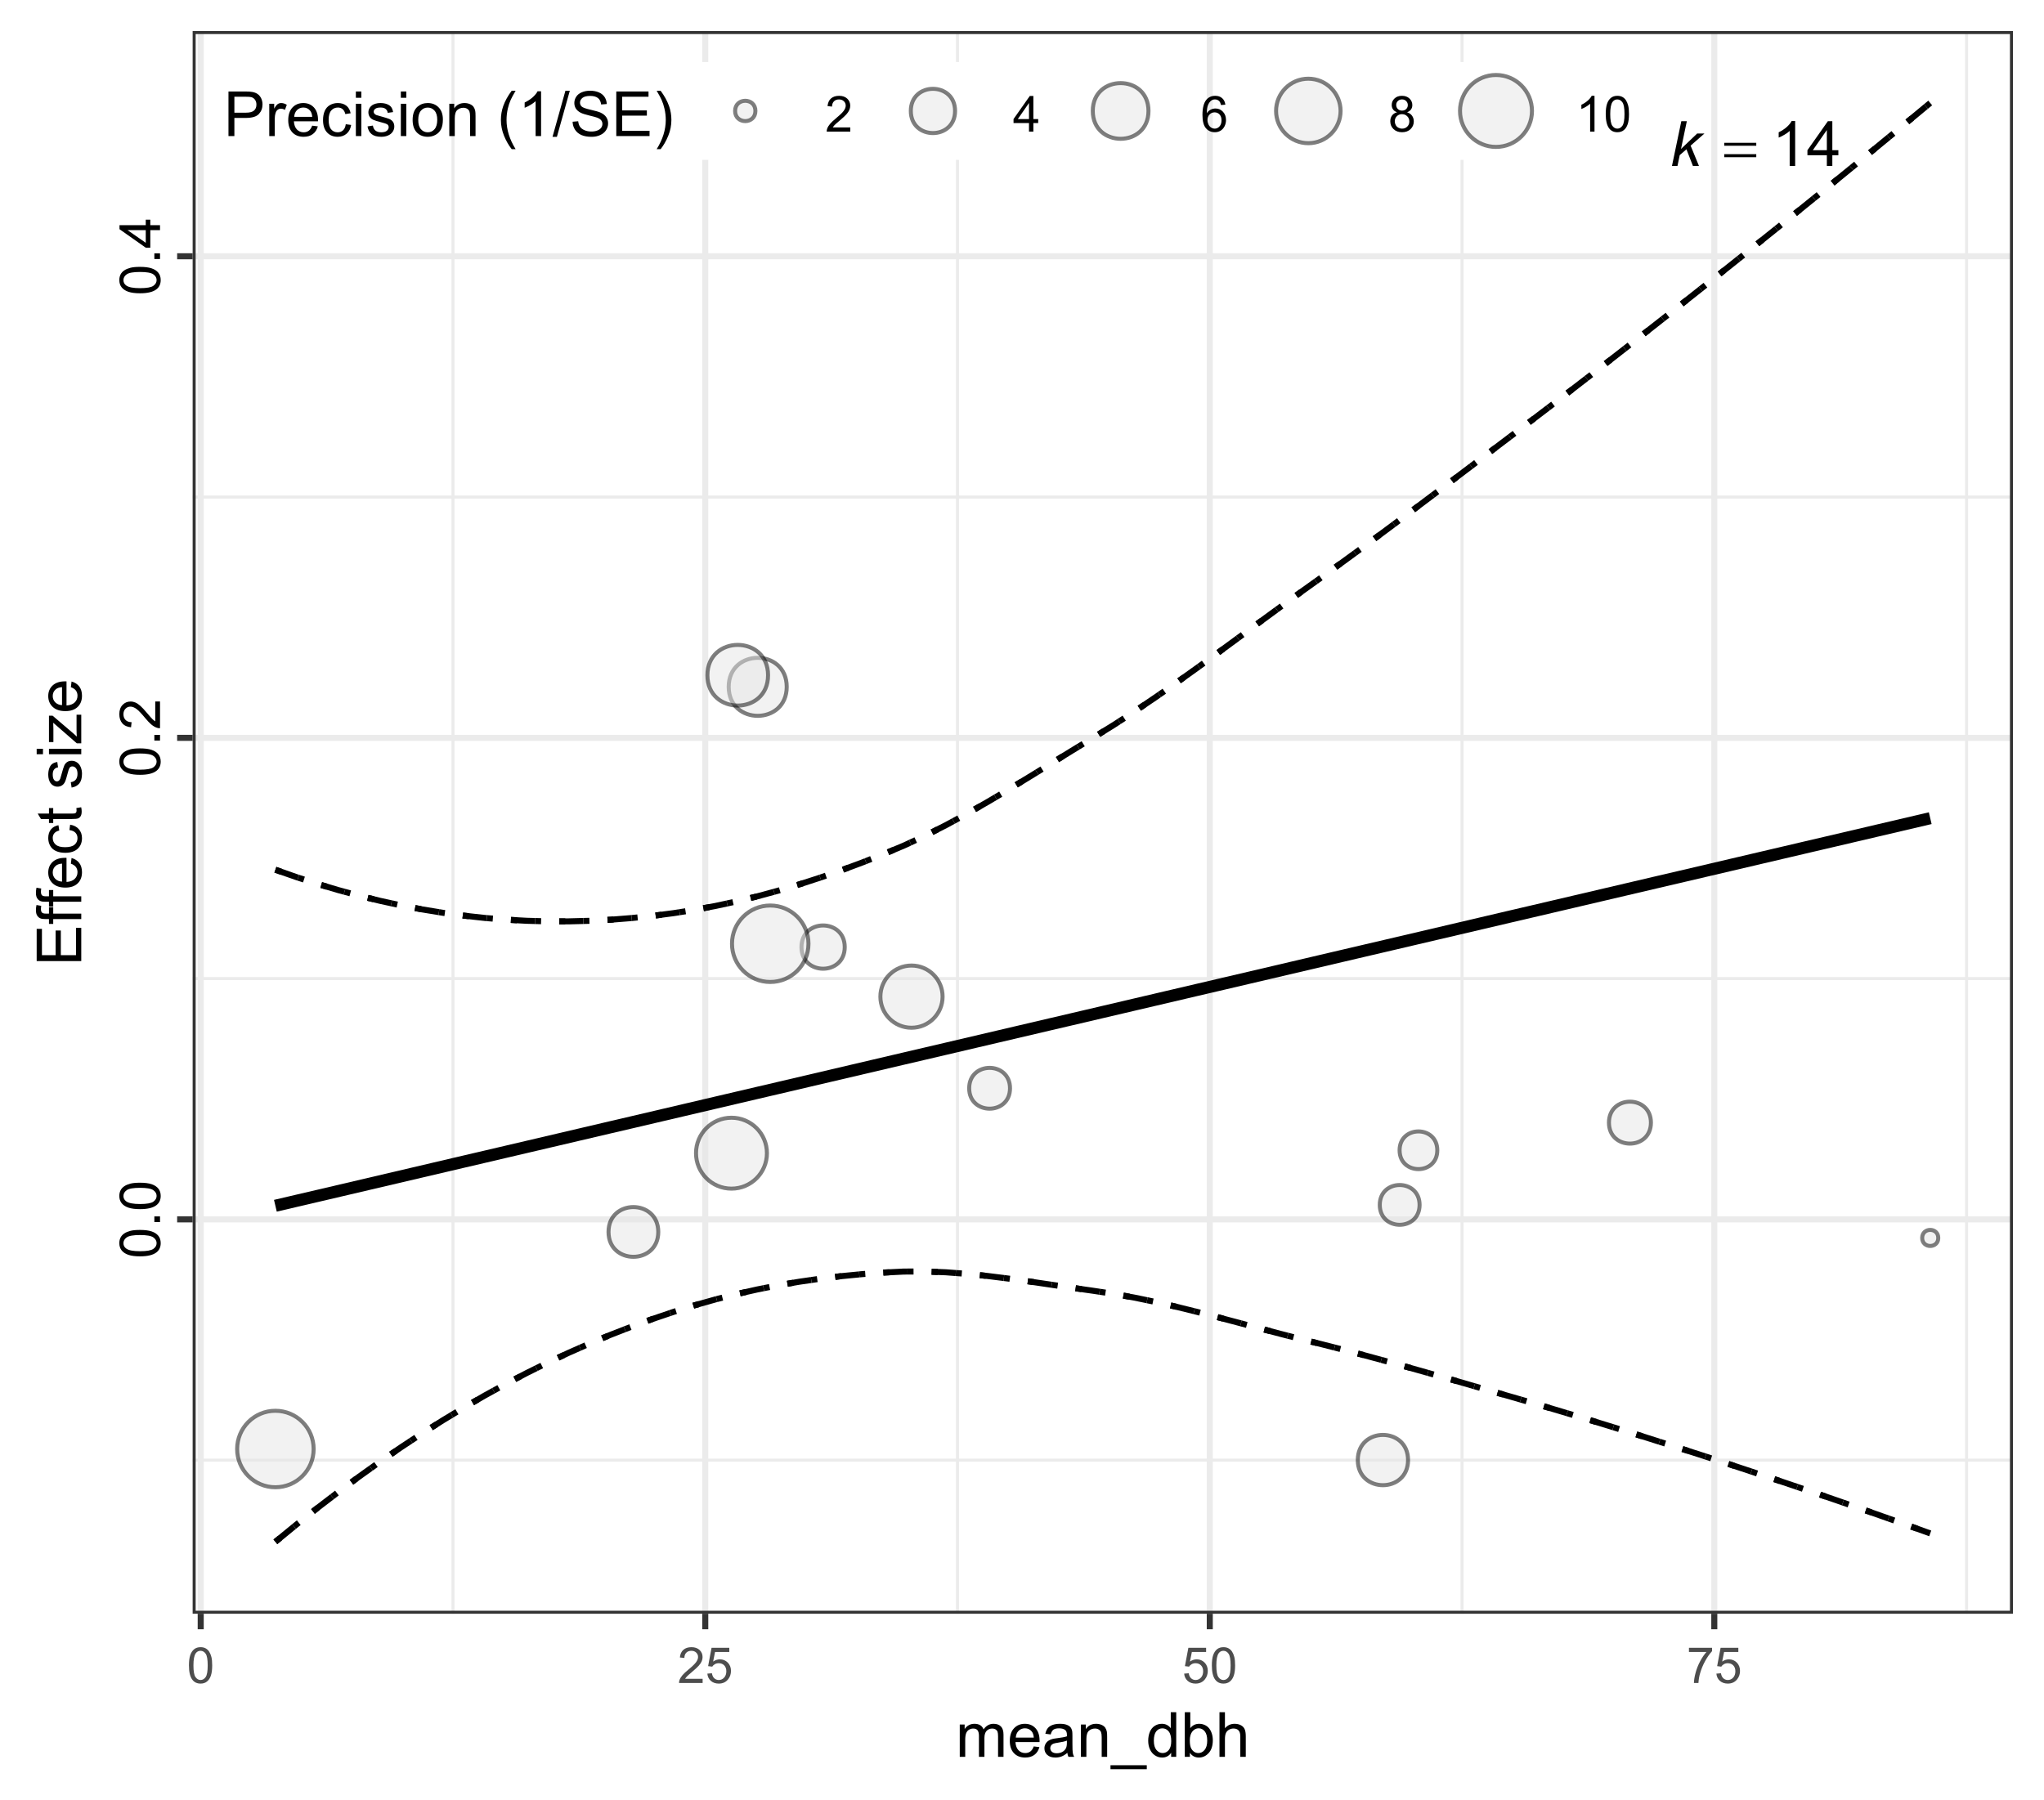 <?xml version="1.0" encoding="UTF-8"?>
<svg xmlns="http://www.w3.org/2000/svg" xmlns:xlink="http://www.w3.org/1999/xlink" width="361" height="318" viewBox="0 0 361 318">
<defs>
<g>
<g id="glyph-0-0">
<path d="M 0.379 0 L 2.031 -7.902 L 3.004 -7.902 L 1.977 -3.004 L 4.824 -5.727 L 6.113 -5.727 L 3.672 -3.59 L 5.148 0 L 4.082 0 L 2.938 -2.938 L 1.75 -1.914 L 1.352 0 Z M 0.379 0 "/>
</g>
<g id="glyph-1-0">
<path d="M 0.199 -4.09 L 5.859 -4.09 L 5.859 -3.57 L 0.199 -3.57 L 0.199 -4.09 M 0.199 -2.082 L 5.859 -2.082 L 5.859 -1.547 L 0.199 -1.547 Z M 0.199 -2.082 "/>
</g>
<g id="glyph-2-0">
<path d="M 4.113 0 L 3.145 0 L 3.145 -6.184 C 2.91 -5.961 2.602 -5.738 2.223 -5.516 C 1.844 -5.293 1.504 -5.125 1.203 -5.012 L 1.203 -5.949 C 1.746 -6.207 2.219 -6.516 2.625 -6.879 C 3.031 -7.242 3.32 -7.594 3.488 -7.934 L 4.113 -7.934 Z M 4.113 0 "/>
</g>
<g id="glyph-2-1">
<path d="M 3.57 0 L 3.57 -1.891 L 0.141 -1.891 L 0.141 -2.781 L 3.746 -7.902 L 4.539 -7.902 L 4.539 -2.781 L 5.605 -2.781 L 5.605 -1.891 L 4.539 -1.891 L 4.539 0 L 3.57 0 M 3.57 -2.781 L 3.57 -6.344 L 1.094 -2.781 Z M 3.57 -2.781 "/>
</g>
<g id="glyph-3-0">
<path d="M -3.531 -0.414 C -4.375 -0.414 -5.059 -0.504 -5.574 -0.676 C -6.09 -0.852 -6.488 -1.109 -6.766 -1.453 C -7.047 -1.797 -7.188 -2.227 -7.188 -2.75 C -7.188 -3.133 -7.109 -3.469 -6.957 -3.762 C -6.801 -4.051 -6.578 -4.289 -6.285 -4.477 C -5.996 -4.668 -5.641 -4.812 -5.223 -4.922 C -4.805 -5.031 -4.238 -5.082 -3.531 -5.082 C -2.691 -5.082 -2.012 -4.996 -1.496 -4.824 C -0.98 -4.652 -0.582 -4.395 -0.301 -4.051 C -0.02 -3.707 0.121 -3.273 0.121 -2.75 C 0.121 -2.059 -0.125 -1.516 -0.621 -1.125 C -1.215 -0.652 -2.188 -0.414 -3.531 -0.414 M -3.531 -1.32 C -2.355 -1.32 -1.574 -1.457 -1.184 -1.73 C -0.797 -2.008 -0.602 -2.344 -0.602 -2.75 C -0.602 -3.152 -0.797 -3.492 -1.188 -3.766 C -1.578 -4.043 -2.359 -4.18 -3.531 -4.18 C -4.707 -4.18 -5.492 -4.043 -5.879 -3.766 C -6.266 -3.492 -6.461 -3.148 -6.461 -2.738 C -6.461 -2.336 -6.289 -2.012 -5.945 -1.773 C -5.512 -1.469 -4.707 -1.32 -3.531 -1.32 Z M -3.531 -1.32 "/>
</g>
<g id="glyph-3-1">
<path d="M 0 -0.906 L -1 -0.91 L -1 -1.91 L 0 -1.91 Z M 0 -0.906 "/>
</g>
<g id="glyph-3-2">
<path d="M -0.844 -5.035 L 0 -5.035 L 0 -0.305 C -0.211 -0.297 -0.414 -0.332 -0.609 -0.406 C -0.934 -0.527 -1.25 -0.719 -1.562 -0.984 C -1.875 -1.25 -2.234 -1.633 -2.648 -2.133 C -3.285 -2.91 -3.789 -3.438 -4.164 -3.711 C -4.535 -3.984 -4.887 -4.121 -5.219 -4.121 C -5.566 -4.121 -5.863 -3.996 -6.102 -3.746 C -6.34 -3.5 -6.461 -3.176 -6.461 -2.773 C -6.461 -2.352 -6.332 -2.012 -6.078 -1.758 C -5.824 -1.504 -5.473 -1.375 -5.023 -1.371 L -5.117 -0.469 C -5.789 -0.531 -6.305 -0.762 -6.656 -1.168 C -7.012 -1.57 -7.188 -2.113 -7.188 -2.793 C -7.188 -3.48 -6.996 -4.023 -6.617 -4.422 C -6.234 -4.824 -5.762 -5.023 -5.199 -5.023 C -4.914 -5.023 -4.633 -4.965 -4.355 -4.848 C -4.078 -4.73 -3.789 -4.535 -3.48 -4.266 C -3.176 -3.992 -2.754 -3.543 -2.223 -2.91 C -1.777 -2.383 -1.48 -2.043 -1.32 -1.895 C -1.164 -1.746 -1.004 -1.621 -0.844 -1.523 Z M -0.844 -5.035 "/>
</g>
<g id="glyph-3-3">
<path d="M 0 -3.234 L -1.715 -3.234 L -1.715 -0.129 L -2.52 -0.129 L -7.156 -3.395 L -7.156 -4.109 L -2.52 -4.109 L -2.52 -5.078 L -1.715 -5.078 L -1.715 -4.109 L 0 -4.109 L 0 -3.234 M -2.52 -3.234 L -5.746 -3.234 L -2.52 -0.992 Z M -2.52 -3.234 "/>
</g>
<g id="glyph-4-0">
<path d="M 0.367 -3.105 C 0.367 -3.852 0.441 -4.449 0.594 -4.906 C 0.75 -5.359 0.977 -5.711 1.277 -5.957 C 1.582 -6.203 1.961 -6.324 2.418 -6.324 C 2.758 -6.324 3.055 -6.258 3.309 -6.121 C 3.562 -5.984 3.773 -5.789 3.941 -5.531 C 4.105 -5.277 4.238 -4.965 4.332 -4.594 C 4.426 -4.227 4.473 -3.73 4.473 -3.105 C 4.473 -2.367 4.398 -1.77 4.246 -1.316 C 4.094 -0.863 3.867 -0.512 3.562 -0.266 C 3.262 -0.016 2.879 0.109 2.418 0.109 C 1.812 0.109 1.336 -0.109 0.988 -0.547 C 0.574 -1.07 0.367 -1.922 0.367 -3.105 M 1.16 -3.105 C 1.16 -2.074 1.281 -1.383 1.523 -1.043 C 1.766 -0.699 2.062 -0.527 2.418 -0.527 C 2.773 -0.527 3.074 -0.699 3.316 -1.043 C 3.559 -1.387 3.68 -2.074 3.68 -3.105 C 3.68 -4.145 3.559 -4.832 3.316 -5.172 C 3.074 -5.516 2.773 -5.684 2.41 -5.684 C 2.055 -5.684 1.773 -5.535 1.559 -5.234 C 1.293 -4.852 1.16 -4.141 1.16 -3.105 Z M 1.16 -3.105 "/>
</g>
<g id="glyph-4-1">
<path d="M 4.43 -0.742 L 4.43 0 L 0.266 0 C 0.262 -0.188 0.289 -0.367 0.355 -0.539 C 0.461 -0.82 0.633 -1.102 0.867 -1.375 C 1.098 -1.648 1.438 -1.969 1.879 -2.328 C 2.562 -2.891 3.023 -3.336 3.266 -3.664 C 3.508 -3.992 3.625 -4.301 3.625 -4.594 C 3.625 -4.898 3.516 -5.16 3.297 -5.367 C 3.078 -5.578 2.793 -5.684 2.441 -5.684 C 2.066 -5.684 1.77 -5.574 1.547 -5.352 C 1.324 -5.125 1.211 -4.816 1.207 -4.422 L 0.414 -4.504 C 0.469 -5.098 0.672 -5.547 1.027 -5.859 C 1.383 -6.168 1.859 -6.324 2.457 -6.324 C 3.062 -6.324 3.539 -6.156 3.895 -5.824 C 4.246 -5.488 4.422 -5.07 4.422 -4.578 C 4.422 -4.324 4.371 -4.078 4.266 -3.832 C 4.164 -3.59 3.992 -3.332 3.754 -3.062 C 3.516 -2.793 3.117 -2.426 2.562 -1.957 C 2.098 -1.566 1.801 -1.301 1.668 -1.164 C 1.535 -1.023 1.426 -0.883 1.34 -0.742 Z M 4.43 -0.742 "/>
</g>
<g id="glyph-4-2">
<path d="M 0.367 -1.648 L 1.176 -1.719 C 1.238 -1.324 1.379 -1.027 1.598 -0.828 C 1.816 -0.629 2.078 -0.527 2.391 -0.527 C 2.762 -0.527 3.078 -0.668 3.336 -0.949 C 3.594 -1.23 3.723 -1.602 3.723 -2.066 C 3.723 -2.508 3.598 -2.855 3.348 -3.109 C 3.102 -3.367 2.777 -3.492 2.375 -3.492 C 2.125 -3.492 1.902 -3.438 1.703 -3.324 C 1.5 -3.211 1.344 -3.062 1.23 -2.883 L 0.504 -2.977 L 1.113 -6.215 L 4.246 -6.215 L 4.246 -5.473 L 1.73 -5.473 L 1.391 -3.781 C 1.77 -4.043 2.168 -4.176 2.582 -4.176 C 3.133 -4.176 3.598 -3.984 3.977 -3.605 C 4.352 -3.223 4.543 -2.734 4.543 -2.137 C 4.543 -1.566 4.375 -1.074 4.043 -0.656 C 3.641 -0.148 3.09 0.109 2.391 0.109 C 1.816 0.109 1.348 -0.055 0.984 -0.375 C 0.625 -0.695 0.418 -1.121 0.367 -1.648 Z M 0.367 -1.648 "/>
</g>
<g id="glyph-4-3">
<path d="M 0.418 -5.473 L 0.418 -6.219 L 4.496 -6.219 L 4.496 -5.617 C 4.094 -5.188 3.695 -4.621 3.301 -3.914 C 2.91 -3.207 2.605 -2.48 2.391 -1.73 C 2.234 -1.203 2.137 -0.629 2.094 0 L 1.297 0 C 1.305 -0.496 1.402 -1.094 1.59 -1.797 C 1.777 -2.496 2.043 -3.176 2.391 -3.828 C 2.738 -4.477 3.109 -5.027 3.504 -5.473 Z M 0.418 -5.473 "/>
</g>
<g id="glyph-4-4">
<path d="M 2.844 0 L 2.844 -1.508 L 0.113 -1.508 L 0.113 -2.219 L 2.988 -6.301 L 3.617 -6.301 L 3.617 -2.219 L 4.469 -2.219 L 4.469 -1.508 L 3.617 -1.508 L 3.617 0 L 2.844 0 M 2.844 -2.219 L 2.844 -5.059 L 0.871 -2.219 Z M 2.844 -2.219 "/>
</g>
<g id="glyph-4-5">
<path d="M 4.379 -4.758 L 3.609 -4.695 C 3.539 -5 3.441 -5.219 3.316 -5.359 C 3.109 -5.578 2.852 -5.688 2.543 -5.688 C 2.297 -5.688 2.082 -5.621 1.895 -5.484 C 1.652 -5.305 1.461 -5.047 1.32 -4.703 C 1.18 -4.363 1.105 -3.879 1.102 -3.25 C 1.285 -3.531 1.516 -3.742 1.785 -3.879 C 2.051 -4.016 2.336 -4.086 2.629 -4.086 C 3.145 -4.086 3.586 -3.898 3.945 -3.516 C 4.309 -3.137 4.492 -2.648 4.492 -2.047 C 4.492 -1.648 4.406 -1.281 4.234 -0.941 C 4.062 -0.605 3.828 -0.344 3.531 -0.164 C 3.234 0.016 2.895 0.109 2.52 0.109 C 1.875 0.109 1.348 -0.129 0.941 -0.605 C 0.535 -1.078 0.332 -1.859 0.332 -2.949 C 0.332 -4.164 0.555 -5.051 1.004 -5.602 C 1.398 -6.086 1.926 -6.324 2.59 -6.324 C 3.086 -6.324 3.492 -6.188 3.809 -5.91 C 4.125 -5.629 4.316 -5.246 4.379 -4.758 M 1.219 -2.039 C 1.219 -1.773 1.277 -1.52 1.391 -1.277 C 1.504 -1.031 1.66 -0.848 1.863 -0.719 C 2.066 -0.594 2.281 -0.527 2.504 -0.527 C 2.832 -0.527 3.113 -0.66 3.348 -0.926 C 3.582 -1.188 3.699 -1.547 3.699 -2 C 3.699 -2.434 3.582 -2.777 3.352 -3.027 C 3.121 -3.277 2.828 -3.402 2.477 -3.402 C 2.125 -3.402 1.828 -3.277 1.586 -3.027 C 1.344 -2.777 1.219 -2.449 1.219 -2.039 Z M 1.219 -2.039 "/>
</g>
<g id="glyph-4-6">
<path d="M 1.555 -3.418 C 1.234 -3.535 0.996 -3.699 0.844 -3.918 C 0.688 -4.137 0.609 -4.398 0.609 -4.699 C 0.609 -5.16 0.773 -5.543 1.105 -5.855 C 1.434 -6.168 1.871 -6.324 2.418 -6.324 C 2.969 -6.324 3.41 -6.164 3.746 -5.848 C 4.082 -5.527 4.25 -5.137 4.25 -4.68 C 4.25 -4.387 4.172 -4.133 4.02 -3.918 C 3.867 -3.699 3.633 -3.535 3.32 -3.418 C 3.707 -3.289 4.004 -3.086 4.203 -2.805 C 4.406 -2.523 4.508 -2.191 4.508 -1.801 C 4.508 -1.262 4.316 -0.809 3.938 -0.441 C 3.555 -0.074 3.055 0.109 2.434 0.109 C 1.809 0.109 1.309 -0.078 0.93 -0.445 C 0.547 -0.812 0.355 -1.273 0.355 -1.82 C 0.355 -2.23 0.461 -2.574 0.668 -2.852 C 0.875 -3.129 1.172 -3.316 1.555 -3.418 M 1.402 -4.727 C 1.402 -4.43 1.496 -4.184 1.688 -3.996 C 1.879 -3.809 2.129 -3.711 2.438 -3.711 C 2.734 -3.711 2.977 -3.805 3.168 -3.992 C 3.359 -4.18 3.453 -4.41 3.453 -4.684 C 3.453 -4.969 3.355 -5.207 3.16 -5.398 C 2.965 -5.594 2.719 -5.688 2.43 -5.688 C 2.133 -5.688 1.887 -5.594 1.691 -5.406 C 1.5 -5.215 1.402 -4.988 1.402 -4.727 M 1.152 -1.816 C 1.152 -1.598 1.203 -1.383 1.309 -1.176 C 1.414 -0.973 1.57 -0.812 1.773 -0.699 C 1.98 -0.586 2.203 -0.527 2.441 -0.527 C 2.809 -0.527 3.117 -0.648 3.355 -0.887 C 3.598 -1.121 3.719 -1.426 3.719 -1.793 C 3.719 -2.164 3.594 -2.473 3.344 -2.715 C 3.098 -2.961 2.789 -3.082 2.414 -3.082 C 2.051 -3.082 1.75 -2.961 1.512 -2.719 C 1.27 -2.48 1.152 -2.18 1.152 -1.816 Z M 1.152 -1.816 "/>
</g>
<g id="glyph-4-7">
<path d="M 3.277 0 L 2.504 0 L 2.504 -4.93 C 2.32 -4.75 2.074 -4.574 1.773 -4.395 C 1.469 -4.219 1.199 -4.086 0.957 -3.996 L 0.957 -4.742 C 1.391 -4.945 1.77 -5.195 2.094 -5.484 C 2.418 -5.773 2.645 -6.055 2.781 -6.324 L 3.277 -6.324 Z M 3.277 0 "/>
</g>
<g id="glyph-5-0">
<path d="M 0.727 0 L 0.727 -5.703 L 1.59 -5.703 L 1.59 -4.902 C 1.77 -5.184 2.008 -5.406 2.305 -5.578 C 2.602 -5.746 2.941 -5.832 3.32 -5.832 C 3.742 -5.832 4.09 -5.746 4.359 -5.57 C 4.629 -5.395 4.82 -5.148 4.93 -4.836 C 5.383 -5.5 5.969 -5.832 6.691 -5.832 C 7.258 -5.832 7.691 -5.676 7.996 -5.363 C 8.301 -5.051 8.453 -4.566 8.453 -3.914 L 8.453 0 L 7.492 0 L 7.492 -3.594 C 7.492 -3.98 7.461 -4.258 7.398 -4.43 C 7.336 -4.598 7.223 -4.734 7.059 -4.84 C 6.895 -4.941 6.699 -4.996 6.477 -4.996 C 6.078 -4.996 5.742 -4.863 5.477 -4.594 C 5.215 -4.328 5.082 -3.902 5.082 -3.312 L 5.082 0 L 4.113 0 L 4.113 -3.707 C 4.113 -4.137 4.035 -4.457 3.879 -4.672 C 3.719 -4.887 3.461 -4.996 3.105 -4.996 C 2.832 -4.996 2.582 -4.922 2.352 -4.781 C 2.117 -4.637 1.953 -4.426 1.848 -4.152 C 1.742 -3.875 1.691 -3.48 1.691 -2.961 L 1.691 0 Z M 0.727 0 "/>
</g>
<g id="glyph-5-1">
<path d="M 4.629 -1.836 L 5.629 -1.715 C 5.473 -1.129 5.18 -0.676 4.754 -0.355 C 4.328 -0.031 3.781 0.129 3.121 0.129 C 2.285 0.129 1.625 -0.129 1.137 -0.641 C 0.648 -1.156 0.402 -1.875 0.402 -2.805 C 0.402 -3.762 0.648 -4.508 1.145 -5.039 C 1.637 -5.566 2.277 -5.832 3.066 -5.832 C 3.828 -5.832 4.453 -5.574 4.938 -5.055 C 5.418 -4.535 5.66 -3.805 5.66 -2.863 C 5.66 -2.805 5.66 -2.719 5.656 -2.605 L 1.402 -2.605 C 1.438 -1.977 1.613 -1.5 1.934 -1.164 C 2.254 -0.832 2.648 -0.664 3.125 -0.664 C 3.48 -0.664 3.781 -0.758 4.035 -0.945 C 4.285 -1.133 4.484 -1.43 4.629 -1.836 M 1.457 -3.398 L 4.641 -3.398 C 4.598 -3.879 4.477 -4.238 4.273 -4.48 C 3.969 -4.852 3.566 -5.039 3.078 -5.039 C 2.633 -5.039 2.262 -4.891 1.957 -4.594 C 1.656 -4.297 1.488 -3.898 1.457 -3.398 Z M 1.457 -3.398 "/>
</g>
<g id="glyph-5-2">
<path d="M 4.445 -0.703 C 4.09 -0.398 3.746 -0.184 3.414 -0.059 C 3.082 0.066 2.727 0.129 2.348 0.129 C 1.719 0.129 1.238 -0.023 0.902 -0.332 C 0.566 -0.637 0.398 -1.027 0.398 -1.504 C 0.398 -1.781 0.461 -2.039 0.59 -2.27 C 0.715 -2.5 0.883 -2.688 1.086 -2.824 C 1.293 -2.965 1.523 -3.07 1.781 -3.141 C 1.973 -3.191 2.258 -3.242 2.641 -3.289 C 3.422 -3.379 3.996 -3.492 4.367 -3.621 C 4.371 -3.754 4.371 -3.836 4.371 -3.871 C 4.371 -4.266 4.281 -4.543 4.098 -4.703 C 3.852 -4.922 3.484 -5.031 2.996 -5.031 C 2.543 -5.031 2.207 -4.953 1.988 -4.793 C 1.773 -4.633 1.613 -4.352 1.508 -3.949 L 0.562 -4.078 C 0.648 -4.48 0.793 -4.809 0.988 -5.059 C 1.184 -5.305 1.469 -5.496 1.844 -5.633 C 2.215 -5.766 2.645 -5.832 3.137 -5.832 C 3.625 -5.832 4.02 -5.777 4.324 -5.66 C 4.629 -5.547 4.852 -5.402 4.996 -5.23 C 5.137 -5.055 5.238 -4.836 5.297 -4.57 C 5.328 -4.406 5.344 -4.109 5.344 -3.68 L 5.344 -2.391 C 5.344 -1.492 5.363 -0.922 5.406 -0.684 C 5.445 -0.445 5.527 -0.219 5.648 0 L 4.641 0 C 4.539 -0.199 4.477 -0.434 4.445 -0.703 M 4.367 -2.863 C 4.016 -2.719 3.488 -2.598 2.789 -2.496 C 2.391 -2.441 2.109 -2.375 1.945 -2.305 C 1.781 -2.234 1.652 -2.129 1.562 -1.988 C 1.473 -1.852 1.43 -1.699 1.43 -1.531 C 1.43 -1.273 1.527 -1.059 1.723 -0.887 C 1.918 -0.715 2.203 -0.629 2.578 -0.629 C 2.949 -0.629 3.281 -0.711 3.57 -0.871 C 3.863 -1.035 4.074 -1.258 4.211 -1.543 C 4.316 -1.762 4.367 -2.082 4.367 -2.508 Z M 4.367 -2.863 "/>
</g>
<g id="glyph-5-3">
<path d="M 0.727 0 L 0.727 -5.703 L 1.594 -5.703 L 1.594 -4.895 C 2.016 -5.52 2.621 -5.832 3.41 -5.832 C 3.754 -5.832 4.07 -5.77 4.359 -5.648 C 4.648 -5.523 4.863 -5.363 5.008 -5.16 C 5.148 -4.961 5.25 -4.723 5.305 -4.445 C 5.344 -4.27 5.359 -3.953 5.359 -3.508 L 5.359 0 L 4.395 0 L 4.395 -3.469 C 4.395 -3.863 4.355 -4.156 4.281 -4.352 C 4.207 -4.547 4.07 -4.703 3.879 -4.82 C 3.688 -4.938 3.465 -4.996 3.207 -4.996 C 2.793 -4.996 2.438 -4.863 2.141 -4.602 C 1.84 -4.34 1.691 -3.844 1.691 -3.117 L 1.691 0 Z M 0.727 0 "/>
</g>
<g id="glyph-5-4">
<path d="M -0.168 2.188 L -0.168 1.488 L 6.242 1.488 L 6.242 2.188 Z M -0.168 2.188 "/>
</g>
<g id="glyph-5-5">
<path d="M 4.426 0 L 4.426 -0.719 C 4.062 -0.152 3.531 0.129 2.832 0.129 C 2.375 0.129 1.957 0.004 1.578 -0.246 C 1.195 -0.496 0.898 -0.848 0.691 -1.297 C 0.48 -1.746 0.375 -2.262 0.375 -2.848 C 0.375 -3.414 0.473 -3.934 0.66 -4.395 C 0.852 -4.859 1.137 -5.215 1.516 -5.461 C 1.895 -5.711 2.32 -5.832 2.789 -5.832 C 3.133 -5.832 3.438 -5.762 3.707 -5.617 C 3.977 -5.469 4.191 -5.281 4.359 -5.047 L 4.359 -7.875 L 5.324 -7.875 L 5.324 0 L 4.426 0 M 1.371 -2.848 C 1.371 -2.117 1.523 -1.57 1.832 -1.207 C 2.141 -0.848 2.504 -0.664 2.922 -0.664 C 3.344 -0.664 3.703 -0.84 4 -1.184 C 4.293 -1.531 4.441 -2.059 4.441 -2.766 C 4.441 -3.547 4.293 -4.121 3.992 -4.484 C 3.691 -4.852 3.32 -5.031 2.879 -5.031 C 2.449 -5.031 2.09 -4.855 1.801 -4.508 C 1.516 -4.156 1.371 -3.602 1.371 -2.848 Z M 1.371 -2.848 "/>
</g>
<g id="glyph-5-6">
<path d="M 1.617 0 L 0.719 0 L 0.719 -7.875 L 1.688 -7.875 L 1.688 -5.066 C 2.094 -5.578 2.617 -5.832 3.25 -5.832 C 3.602 -5.832 3.934 -5.762 4.246 -5.621 C 4.559 -5.48 4.816 -5.281 5.02 -5.023 C 5.223 -4.77 5.379 -4.461 5.496 -4.098 C 5.609 -3.738 5.668 -3.352 5.668 -2.938 C 5.668 -1.961 5.426 -1.203 4.941 -0.672 C 4.457 -0.137 3.879 0.129 3.203 0.129 C 2.527 0.129 2 -0.152 1.617 -0.715 L 1.617 0 M 1.605 -2.895 C 1.605 -2.211 1.699 -1.719 1.887 -1.414 C 2.191 -0.914 2.602 -0.664 3.121 -0.664 C 3.543 -0.664 3.91 -0.848 4.215 -1.215 C 4.523 -1.582 4.68 -2.129 4.68 -2.859 C 4.68 -3.602 4.531 -4.152 4.234 -4.508 C 3.941 -4.859 3.582 -5.039 3.164 -5.039 C 2.742 -5.039 2.375 -4.855 2.066 -4.488 C 1.762 -4.121 1.605 -3.59 1.605 -2.895 Z M 1.605 -2.895 "/>
</g>
<g id="glyph-5-7">
<path d="M 0.727 0 L 0.727 -7.875 L 1.691 -7.875 L 1.691 -5.047 C 2.145 -5.57 2.711 -5.832 3.398 -5.832 C 3.824 -5.832 4.188 -5.75 4.5 -5.582 C 4.812 -5.418 5.035 -5.188 5.168 -4.895 C 5.305 -4.598 5.371 -4.172 5.371 -3.613 L 5.371 0 L 4.406 0 L 4.406 -3.613 C 4.406 -4.098 4.301 -4.449 4.09 -4.672 C 3.879 -4.891 3.586 -5 3.203 -5 C 2.914 -5 2.645 -4.926 2.395 -4.777 C 2.141 -4.629 1.961 -4.426 1.852 -4.172 C 1.746 -3.918 1.691 -3.566 1.691 -3.121 L 1.691 0 Z M 0.727 0 "/>
</g>
<g id="glyph-5-8">
<path d="M 0.848 0 L 0.848 -7.875 L 3.82 -7.875 C 4.34 -7.875 4.742 -7.848 5.016 -7.797 C 5.402 -7.734 5.727 -7.613 5.988 -7.43 C 6.25 -7.25 6.461 -6.996 6.621 -6.672 C 6.777 -6.344 6.859 -5.988 6.859 -5.598 C 6.859 -4.926 6.645 -4.359 6.219 -3.898 C 5.793 -3.434 5.023 -3.203 3.91 -3.203 L 1.891 -3.203 L 1.891 0 L 0.848 0 M 1.891 -4.129 L 3.926 -4.129 C 4.598 -4.129 5.078 -4.254 5.359 -4.508 C 5.645 -4.758 5.785 -5.109 5.785 -5.562 C 5.785 -5.895 5.703 -6.176 5.535 -6.41 C 5.367 -6.645 5.148 -6.801 4.875 -6.875 C 4.703 -6.922 4.379 -6.945 3.906 -6.945 L 1.891 -6.945 Z M 1.891 -4.129 "/>
</g>
<g id="glyph-5-9">
<path d="M 0.715 0 L 0.715 -5.703 L 1.586 -5.703 L 1.586 -4.84 C 1.805 -5.242 2.012 -5.512 2.199 -5.641 C 2.387 -5.77 2.594 -5.832 2.82 -5.832 C 3.145 -5.832 3.477 -5.73 3.812 -5.523 L 3.48 -4.625 C 3.242 -4.766 3.008 -4.832 2.773 -4.836 C 2.559 -4.832 2.371 -4.77 2.203 -4.645 C 2.035 -4.516 1.914 -4.34 1.844 -4.113 C 1.734 -3.77 1.68 -3.395 1.68 -2.984 L 1.68 0 Z M 0.715 0 "/>
</g>
<g id="glyph-5-10">
<path d="M 4.445 -2.09 L 5.398 -1.965 C 5.293 -1.312 5.027 -0.797 4.602 -0.426 C 4.172 -0.055 3.648 0.129 3.023 0.129 C 2.242 0.129 1.617 -0.125 1.141 -0.637 C 0.668 -1.148 0.43 -1.879 0.43 -2.832 C 0.43 -3.445 0.531 -3.984 0.734 -4.445 C 0.941 -4.91 1.25 -5.254 1.668 -5.488 C 2.086 -5.719 2.539 -5.832 3.031 -5.832 C 3.648 -5.832 4.156 -5.676 4.551 -5.363 C 4.941 -5.051 5.195 -4.605 5.305 -4.027 L 4.367 -3.883 C 4.277 -4.266 4.117 -4.555 3.891 -4.75 C 3.664 -4.941 3.391 -5.039 3.066 -5.039 C 2.578 -5.039 2.184 -4.863 1.879 -4.516 C 1.574 -4.164 1.422 -3.613 1.422 -2.859 C 1.422 -2.09 1.57 -1.535 1.863 -1.188 C 2.156 -0.84 2.539 -0.664 3.012 -0.664 C 3.395 -0.664 3.711 -0.781 3.965 -1.016 C 4.219 -1.246 4.379 -1.605 4.445 -2.09 Z M 4.445 -2.09 "/>
</g>
<g id="glyph-5-11">
<path d="M 0.73 -6.762 L 0.73 -7.875 L 1.695 -7.875 L 1.695 -6.762 L 0.73 -6.762 M 0.73 0 L 0.73 -5.703 L 1.695 -5.703 L 1.695 0 Z M 0.73 0 "/>
</g>
<g id="glyph-5-12">
<path d="M 0.34 -1.703 L 1.293 -1.852 C 1.348 -1.469 1.496 -1.176 1.742 -0.973 C 1.988 -0.77 2.332 -0.664 2.773 -0.664 C 3.215 -0.664 3.547 -0.758 3.758 -0.938 C 3.977 -1.117 4.082 -1.332 4.082 -1.574 C 4.082 -1.793 3.988 -1.965 3.797 -2.09 C 3.664 -2.176 3.336 -2.285 2.809 -2.418 C 2.102 -2.598 1.609 -2.75 1.336 -2.883 C 1.062 -3.012 0.852 -3.191 0.711 -3.426 C 0.57 -3.656 0.5 -3.91 0.5 -4.188 C 0.5 -4.445 0.559 -4.68 0.676 -4.895 C 0.789 -5.113 0.949 -5.293 1.148 -5.438 C 1.301 -5.547 1.504 -5.641 1.766 -5.719 C 2.023 -5.793 2.301 -5.832 2.602 -5.832 C 3.047 -5.832 3.441 -5.77 3.777 -5.641 C 4.117 -5.512 4.367 -5.336 4.527 -5.117 C 4.688 -4.895 4.801 -4.602 4.859 -4.234 L 3.914 -4.102 C 3.871 -4.398 3.75 -4.625 3.543 -4.789 C 3.336 -4.957 3.047 -5.039 2.668 -5.039 C 2.227 -5.039 1.91 -4.965 1.719 -4.816 C 1.527 -4.672 1.434 -4.5 1.434 -4.301 C 1.434 -4.176 1.473 -4.062 1.551 -3.965 C 1.633 -3.859 1.754 -3.773 1.922 -3.707 C 2.02 -3.672 2.305 -3.586 2.777 -3.461 C 3.461 -3.277 3.938 -3.125 4.207 -3.012 C 4.48 -2.895 4.691 -2.727 4.844 -2.504 C 5 -2.281 5.074 -2.004 5.074 -1.676 C 5.074 -1.352 4.98 -1.051 4.793 -0.766 C 4.605 -0.48 4.336 -0.262 3.98 -0.105 C 3.625 0.051 3.223 0.129 2.777 0.129 C 2.035 0.129 1.473 -0.023 1.082 -0.332 C 0.695 -0.641 0.445 -1.098 0.34 -1.703 Z M 0.34 -1.703 "/>
</g>
<g id="glyph-5-13">
<path d="M 0.367 -2.852 C 0.367 -3.91 0.66 -4.691 1.246 -5.199 C 1.738 -5.621 2.336 -5.832 3.039 -5.832 C 3.824 -5.832 4.465 -5.574 4.961 -5.062 C 5.461 -4.547 5.711 -3.84 5.711 -2.934 C 5.711 -2.199 5.598 -1.621 5.379 -1.199 C 5.16 -0.781 4.84 -0.453 4.418 -0.219 C 3.996 0.012 3.539 0.129 3.039 0.129 C 2.242 0.129 1.598 -0.129 1.105 -0.641 C 0.613 -1.152 0.367 -1.891 0.367 -2.852 M 1.359 -2.852 C 1.359 -2.121 1.52 -1.574 1.836 -1.211 C 2.156 -0.848 2.555 -0.664 3.039 -0.664 C 3.52 -0.664 3.918 -0.848 4.238 -1.215 C 4.555 -1.578 4.715 -2.137 4.715 -2.883 C 4.715 -3.59 4.555 -4.125 4.234 -4.488 C 3.914 -4.852 3.516 -5.031 3.039 -5.031 C 2.555 -5.031 2.156 -4.852 1.836 -4.492 C 1.52 -4.129 1.359 -3.582 1.359 -2.852 Z M 1.359 -2.852 "/>
</g>
<g id="glyph-5-14">
</g>
<g id="glyph-5-15">
<path d="M 2.574 2.316 C 2.039 1.641 1.59 0.855 1.219 -0.047 C 0.852 -0.949 0.664 -1.887 0.664 -2.852 C 0.664 -3.703 0.805 -4.52 1.078 -5.301 C 1.402 -6.207 1.898 -7.109 2.574 -8.008 L 3.266 -8.008 C 2.832 -7.262 2.547 -6.73 2.406 -6.414 C 2.188 -5.918 2.016 -5.402 1.891 -4.867 C 1.738 -4.195 1.66 -3.523 1.66 -2.848 C 1.66 -1.125 2.195 0.598 3.266 2.316 Z M 2.574 2.316 "/>
</g>
<g id="glyph-5-16">
<path d="M 4.098 0 L 3.133 0 L 3.133 -6.16 C 2.898 -5.938 2.594 -5.715 2.215 -5.496 C 1.836 -5.273 1.5 -5.105 1.199 -4.996 L 1.199 -5.93 C 1.738 -6.184 2.211 -6.492 2.617 -6.852 C 3.02 -7.215 3.309 -7.566 3.477 -7.906 L 4.098 -7.906 Z M 4.098 0 "/>
</g>
<g id="glyph-5-17">
<path d="M 0 0.133 L 2.281 -8.008 L 3.055 -8.008 L 0.777 0.133 Z M 0 0.133 "/>
</g>
<g id="glyph-5-18">
<path d="M 0.492 -2.531 L 1.477 -2.617 C 1.523 -2.223 1.633 -1.898 1.801 -1.645 C 1.973 -1.395 2.234 -1.191 2.594 -1.035 C 2.953 -0.879 3.355 -0.801 3.805 -0.801 C 4.199 -0.801 4.551 -0.859 4.855 -0.977 C 5.16 -1.094 5.387 -1.258 5.535 -1.465 C 5.684 -1.668 5.758 -1.895 5.758 -2.137 C 5.758 -2.383 5.688 -2.602 5.543 -2.785 C 5.398 -2.969 5.164 -3.125 4.836 -3.25 C 4.621 -3.332 4.156 -3.461 3.434 -3.633 C 2.707 -3.809 2.203 -3.973 1.914 -4.125 C 1.535 -4.32 1.258 -4.566 1.07 -4.859 C 0.887 -5.148 0.797 -5.477 0.797 -5.84 C 0.797 -6.234 0.906 -6.605 1.133 -6.953 C 1.359 -7.297 1.688 -7.562 2.121 -7.738 C 2.555 -7.918 3.035 -8.008 3.566 -8.008 C 4.148 -8.008 4.664 -7.914 5.109 -7.727 C 5.555 -7.539 5.898 -7.262 6.141 -6.898 C 6.379 -6.531 6.508 -6.117 6.527 -5.656 L 5.527 -5.582 C 5.473 -6.078 5.293 -6.453 4.98 -6.707 C 4.672 -6.961 4.215 -7.09 3.609 -7.09 C 2.98 -7.09 2.52 -6.973 2.23 -6.742 C 1.945 -6.512 1.801 -6.234 1.801 -5.906 C 1.801 -5.625 1.902 -5.391 2.105 -5.211 C 2.305 -5.027 2.828 -4.84 3.676 -4.648 C 4.523 -4.457 5.105 -4.289 5.418 -4.148 C 5.879 -3.934 6.215 -3.668 6.434 -3.344 C 6.652 -3.02 6.762 -2.645 6.762 -2.223 C 6.762 -1.805 6.641 -1.41 6.402 -1.039 C 6.164 -0.668 5.816 -0.379 5.367 -0.176 C 4.918 0.031 4.414 0.133 3.852 0.133 C 3.137 0.133 2.543 0.031 2.059 -0.176 C 1.578 -0.387 1.199 -0.699 0.926 -1.113 C 0.652 -1.531 0.508 -2.004 0.492 -2.531 Z M 0.492 -2.531 "/>
</g>
<g id="glyph-5-19">
<path d="M 0.871 0 L 0.871 -7.875 L 6.562 -7.875 L 6.562 -6.945 L 1.914 -6.945 L 1.914 -4.531 L 6.27 -4.531 L 6.27 -3.609 L 1.914 -3.609 L 1.914 -0.93 L 6.746 -0.93 L 6.746 0 Z M 0.871 0 "/>
</g>
<g id="glyph-5-20">
<path d="M 1.359 2.316 L 0.664 2.316 C 1.738 0.598 2.273 -1.125 2.273 -2.848 C 2.273 -3.52 2.195 -4.188 2.039 -4.852 C 1.918 -5.387 1.75 -5.902 1.531 -6.398 C 1.391 -6.719 1.102 -7.258 0.664 -8.008 L 1.359 -8.008 C 2.031 -7.109 2.531 -6.207 2.852 -5.301 C 3.129 -4.52 3.266 -3.703 3.266 -2.852 C 3.266 -1.887 3.082 -0.949 2.711 -0.047 C 2.34 0.855 1.891 1.641 1.359 2.316 Z M 1.359 2.316 "/>
</g>
<g id="glyph-6-0">
<path d="M 0 -0.871 L -7.875 -0.871 L -7.875 -6.562 L -6.945 -6.562 L -6.945 -1.914 L -4.531 -1.914 L -4.531 -6.27 L -3.609 -6.27 L -3.609 -1.914 L -0.93 -1.914 L -0.93 -6.746 L 0 -6.746 Z M 0 -0.871 "/>
</g>
<g id="glyph-6-1">
<path d="M 0 -0.957 L -4.953 -0.957 L -4.953 -0.102 L -5.703 -0.102 L -5.703 -0.957 L -6.312 -0.957 C -6.695 -0.957 -6.98 -0.988 -7.164 -1.059 C -7.414 -1.152 -7.617 -1.316 -7.773 -1.551 C -7.93 -1.785 -8.008 -2.113 -8.008 -2.535 C -8.008 -2.809 -7.977 -3.109 -7.91 -3.438 L -7.07 -3.293 C -7.105 -3.094 -7.121 -2.902 -7.121 -2.723 C -7.121 -2.43 -7.059 -2.223 -6.934 -2.102 C -6.809 -1.977 -6.574 -1.918 -6.23 -1.918 L -5.703 -1.918 L -5.703 -3.031 L -4.953 -3.031 L -4.953 -1.918 L 0 -1.918 Z M 0 -0.957 "/>
</g>
<g id="glyph-6-2">
<path d="M -1.836 -4.629 L -1.715 -5.629 C -1.129 -5.473 -0.676 -5.18 -0.355 -4.754 C -0.031 -4.328 0.129 -3.781 0.129 -3.121 C 0.129 -2.285 -0.129 -1.625 -0.641 -1.137 C -1.156 -0.648 -1.875 -0.402 -2.805 -0.402 C -3.762 -0.402 -4.508 -0.648 -5.039 -1.145 C -5.566 -1.637 -5.832 -2.277 -5.832 -3.066 C -5.832 -3.828 -5.574 -4.453 -5.055 -4.938 C -4.535 -5.418 -3.805 -5.66 -2.863 -5.66 C -2.805 -5.66 -2.719 -5.66 -2.605 -5.656 L -2.605 -1.402 C -1.977 -1.438 -1.5 -1.613 -1.164 -1.934 C -0.832 -2.254 -0.664 -2.648 -0.664 -3.125 C -0.664 -3.48 -0.758 -3.781 -0.945 -4.035 C -1.133 -4.285 -1.43 -4.484 -1.836 -4.629 M -3.398 -1.457 L -3.398 -4.641 C -3.879 -4.598 -4.238 -4.477 -4.48 -4.273 C -4.852 -3.969 -5.039 -3.566 -5.039 -3.078 C -5.039 -2.633 -4.891 -2.262 -4.594 -1.957 C -4.297 -1.656 -3.898 -1.488 -3.398 -1.457 Z M -3.398 -1.457 "/>
</g>
<g id="glyph-6-3">
<path d="M -2.09 -4.445 L -1.965 -5.398 C -1.309 -5.293 -0.797 -5.027 -0.426 -4.602 C -0.055 -4.172 0.129 -3.648 0.129 -3.023 C 0.129 -2.242 -0.125 -1.617 -0.637 -1.141 C -1.148 -0.668 -1.879 -0.43 -2.832 -0.43 C -3.445 -0.43 -3.984 -0.531 -4.445 -0.734 C -4.91 -0.941 -5.254 -1.25 -5.488 -1.668 C -5.719 -2.086 -5.832 -2.539 -5.832 -3.031 C -5.832 -3.648 -5.676 -4.156 -5.363 -4.551 C -5.051 -4.941 -4.605 -5.195 -4.027 -5.305 L -3.883 -4.367 C -4.266 -4.277 -4.555 -4.117 -4.75 -3.891 C -4.941 -3.664 -5.039 -3.391 -5.039 -3.066 C -5.039 -2.578 -4.863 -2.184 -4.516 -1.879 C -4.164 -1.574 -3.613 -1.422 -2.859 -1.422 C -2.09 -1.422 -1.535 -1.57 -1.188 -1.863 C -0.84 -2.156 -0.664 -2.539 -0.664 -3.012 C -0.664 -3.395 -0.781 -3.711 -1.016 -3.965 C -1.246 -4.219 -1.605 -4.379 -2.09 -4.445 Z M -2.09 -4.445 "/>
</g>
<g id="glyph-6-4">
<path d="M -0.863 -2.836 L -0.012 -2.977 C 0.047 -2.703 0.074 -2.461 0.074 -2.246 C 0.074 -1.895 0.02 -1.621 -0.09 -1.43 C -0.203 -1.234 -0.348 -1.098 -0.527 -1.02 C -0.711 -0.941 -1.09 -0.902 -1.672 -0.902 L -4.953 -0.902 L -4.953 -0.195 L -5.703 -0.195 L -5.703 -0.902 L -7.117 -0.902 L -7.695 -1.863 L -5.703 -1.863 L -5.703 -2.836 L -4.953 -2.836 L -4.953 -1.863 L -1.617 -1.863 C -1.34 -1.863 -1.164 -1.879 -1.086 -1.914 C -1.008 -1.949 -0.945 -2.004 -0.898 -2.082 C -0.852 -2.16 -0.828 -2.27 -0.828 -2.41 C -0.828 -2.52 -0.84 -2.66 -0.863 -2.836 Z M -0.863 -2.836 "/>
</g>
<g id="glyph-6-5">
</g>
<g id="glyph-6-6">
<path d="M -1.703 -0.34 L -1.852 -1.293 C -1.469 -1.348 -1.176 -1.496 -0.973 -1.742 C -0.77 -1.988 -0.664 -2.332 -0.664 -2.773 C -0.664 -3.215 -0.758 -3.547 -0.938 -3.758 C -1.117 -3.977 -1.332 -4.082 -1.574 -4.082 C -1.793 -4.082 -1.965 -3.988 -2.09 -3.797 C -2.176 -3.664 -2.285 -3.336 -2.418 -2.809 C -2.598 -2.102 -2.75 -1.609 -2.883 -1.336 C -3.012 -1.062 -3.191 -0.852 -3.426 -0.711 C -3.656 -0.57 -3.91 -0.5 -4.188 -0.5 C -4.445 -0.5 -4.68 -0.559 -4.895 -0.676 C -5.113 -0.789 -5.293 -0.949 -5.438 -1.148 C -5.547 -1.301 -5.641 -1.504 -5.719 -1.766 C -5.793 -2.023 -5.832 -2.301 -5.832 -2.602 C -5.832 -3.047 -5.77 -3.441 -5.641 -3.777 C -5.512 -4.117 -5.336 -4.367 -5.117 -4.527 C -4.895 -4.688 -4.602 -4.801 -4.234 -4.859 L -4.102 -3.914 C -4.398 -3.871 -4.625 -3.75 -4.789 -3.543 C -4.957 -3.336 -5.039 -3.047 -5.039 -2.668 C -5.039 -2.227 -4.965 -1.91 -4.816 -1.719 C -4.672 -1.527 -4.5 -1.434 -4.301 -1.434 C -4.176 -1.434 -4.062 -1.473 -3.965 -1.551 C -3.859 -1.633 -3.773 -1.754 -3.707 -1.922 C -3.672 -2.02 -3.586 -2.305 -3.461 -2.777 C -3.277 -3.461 -3.125 -3.938 -3.012 -4.207 C -2.895 -4.48 -2.727 -4.691 -2.504 -4.844 C -2.281 -5 -2.004 -5.074 -1.676 -5.074 C -1.352 -5.074 -1.051 -4.98 -0.766 -4.793 C -0.48 -4.605 -0.262 -4.336 -0.105 -3.98 C 0.051 -3.625 0.129 -3.223 0.129 -2.777 C 0.129 -2.035 -0.023 -1.473 -0.332 -1.082 C -0.641 -0.695 -1.098 -0.445 -1.703 -0.34 Z M -1.703 -0.34 "/>
</g>
<g id="glyph-6-7">
<path d="M -6.762 -0.73 L -7.875 -0.73 L -7.875 -1.699 L -6.762 -1.699 L -6.762 -0.73 M 0 -0.73 L -5.703 -0.73 L -5.703 -1.699 L 0 -1.695 Z M 0 -0.73 "/>
</g>
<g id="glyph-6-8">
<path d="M 0 -0.215 L -0.785 -0.215 L -4.953 -3.848 C -4.93 -3.434 -4.922 -3.07 -4.922 -2.754 L -4.922 -0.43 L -5.703 -0.43 L -5.703 -5.094 L -5.066 -5.094 L -1.445 -2.004 L -0.785 -1.406 C -0.816 -1.84 -0.832 -2.246 -0.832 -2.625 L -0.832 -5.266 L 0 -5.266 Z M 0 -0.215 "/>
</g>
</g>
<clipPath id="clip-0">
<path clip-rule="nonzero" d="M 34.023 5.48 L 355.52 5.48 L 355.52 285.066 L 34.023 285.066 Z M 34.023 5.48 "/>
</clipPath>
<clipPath id="clip-1">
<path clip-rule="nonzero" d="M 34.023 257 L 355.52 257 L 355.52 259 L 34.023 259 Z M 34.023 257 "/>
</clipPath>
<clipPath id="clip-2">
<path clip-rule="nonzero" d="M 34.023 172 L 355.52 172 L 355.52 174 L 34.023 174 Z M 34.023 172 "/>
</clipPath>
<clipPath id="clip-3">
<path clip-rule="nonzero" d="M 34.023 87 L 355.52 87 L 355.52 89 L 34.023 89 Z M 34.023 87 "/>
</clipPath>
<clipPath id="clip-4">
<path clip-rule="nonzero" d="M 79 5.48 L 81 5.48 L 81 285.066 L 79 285.066 Z M 79 5.48 "/>
</clipPath>
<clipPath id="clip-5">
<path clip-rule="nonzero" d="M 168 5.48 L 170 5.48 L 170 285.066 L 168 285.066 Z M 168 5.48 "/>
</clipPath>
<clipPath id="clip-6">
<path clip-rule="nonzero" d="M 257 5.48 L 259 5.48 L 259 285.066 L 257 285.066 Z M 257 5.48 "/>
</clipPath>
<clipPath id="clip-7">
<path clip-rule="nonzero" d="M 347 5.48 L 348 5.48 L 348 285.066 L 347 285.066 Z M 347 5.48 "/>
</clipPath>
<clipPath id="clip-8">
<path clip-rule="nonzero" d="M 34.023 214 L 355.52 214 L 355.52 216 L 34.023 216 Z M 34.023 214 "/>
</clipPath>
<clipPath id="clip-9">
<path clip-rule="nonzero" d="M 34.023 129 L 355.52 129 L 355.52 131 L 34.023 131 Z M 34.023 129 "/>
</clipPath>
<clipPath id="clip-10">
<path clip-rule="nonzero" d="M 34.023 44 L 355.52 44 L 355.52 46 L 34.023 46 Z M 34.023 44 "/>
</clipPath>
<clipPath id="clip-11">
<path clip-rule="nonzero" d="M 34.023 5.48 L 36 5.48 L 36 285.066 L 34.023 285.066 Z M 34.023 5.48 "/>
</clipPath>
<clipPath id="clip-12">
<path clip-rule="nonzero" d="M 124 5.48 L 126 5.48 L 126 285.066 L 124 285.066 Z M 124 5.48 "/>
</clipPath>
<clipPath id="clip-13">
<path clip-rule="nonzero" d="M 213 5.48 L 215 5.48 L 215 285.066 L 213 285.066 Z M 213 5.48 "/>
</clipPath>
<clipPath id="clip-14">
<path clip-rule="nonzero" d="M 302 5.48 L 304 5.48 L 304 285.066 L 302 285.066 Z M 302 5.48 "/>
</clipPath>
<clipPath id="clip-15">
<path clip-rule="nonzero" d="M 34.023 5.48 L 355.52 5.48 L 355.52 285.066 L 34.023 285.066 Z M 34.023 5.48 "/>
</clipPath>
</defs>
<rect x="-36.1" y="-31.8" width="433.2" height="381.6" fill="rgb(100%, 100%, 100%)" fill-opacity="1"/>
<rect x="-36.1" y="-31.8" width="433.2" height="381.6" fill="rgb(100%, 100%, 100%)" fill-opacity="1"/>
<path fill="none" stroke-width="1.067" stroke-linecap="round" stroke-linejoin="round" stroke="rgb(100%, 100%, 100%)" stroke-opacity="1" stroke-miterlimit="10" d="M 0 318 L 361 318 L 361 0 L 0 0 Z M 0 318 "/>
<g clip-path="url(#clip-0)">
<path fill-rule="nonzero" fill="rgb(100%, 100%, 100%)" fill-opacity="1" d="M 34.023 285.066 L 355.52 285.066 L 355.52 5.48 L 34.023 5.48 Z M 34.023 285.066 "/>
</g>
<g clip-path="url(#clip-1)">
<path fill="none" stroke-width="0.533" stroke-linecap="butt" stroke-linejoin="round" stroke="rgb(92.157%, 92.157%, 92.157%)" stroke-opacity="1" stroke-miterlimit="10" d="M 34.023 257.93 L 355.52 257.93 "/>
</g>
<g clip-path="url(#clip-2)">
<path fill="none" stroke-width="0.533" stroke-linecap="butt" stroke-linejoin="round" stroke="rgb(92.157%, 92.157%, 92.157%)" stroke-opacity="1" stroke-miterlimit="10" d="M 34.023 172.867 L 355.52 172.867 "/>
</g>
<g clip-path="url(#clip-3)">
<path fill="none" stroke-width="0.533" stroke-linecap="butt" stroke-linejoin="round" stroke="rgb(92.157%, 92.157%, 92.157%)" stroke-opacity="1" stroke-miterlimit="10" d="M 34.023 87.805 L 355.52 87.805 "/>
</g>
<g clip-path="url(#clip-4)">
<path fill="none" stroke-width="0.533" stroke-linecap="butt" stroke-linejoin="round" stroke="rgb(92.157%, 92.157%, 92.157%)" stroke-opacity="1" stroke-miterlimit="10" d="M 80.004 285.066 L 80.004 5.48 "/>
</g>
<g clip-path="url(#clip-5)">
<path fill="none" stroke-width="0.533" stroke-linecap="butt" stroke-linejoin="round" stroke="rgb(92.157%, 92.157%, 92.157%)" stroke-opacity="1" stroke-miterlimit="10" d="M 169.109 285.066 L 169.109 5.48 "/>
</g>
<g clip-path="url(#clip-6)">
<path fill="none" stroke-width="0.533" stroke-linecap="butt" stroke-linejoin="round" stroke="rgb(92.157%, 92.157%, 92.157%)" stroke-opacity="1" stroke-miterlimit="10" d="M 258.215 285.066 L 258.215 5.48 "/>
</g>
<g clip-path="url(#clip-7)">
<path fill="none" stroke-width="0.533" stroke-linecap="butt" stroke-linejoin="round" stroke="rgb(92.157%, 92.157%, 92.157%)" stroke-opacity="1" stroke-miterlimit="10" d="M 347.324 285.066 L 347.324 5.48 "/>
</g>
<g clip-path="url(#clip-8)">
<path fill="none" stroke-width="1.067" stroke-linecap="butt" stroke-linejoin="round" stroke="rgb(92.157%, 92.157%, 92.157%)" stroke-opacity="1" stroke-miterlimit="10" d="M 34.023 215.398 L 355.52 215.398 "/>
</g>
<g clip-path="url(#clip-9)">
<path fill="none" stroke-width="1.067" stroke-linecap="butt" stroke-linejoin="round" stroke="rgb(92.157%, 92.157%, 92.157%)" stroke-opacity="1" stroke-miterlimit="10" d="M 34.023 130.336 L 355.52 130.336 "/>
</g>
<g clip-path="url(#clip-10)">
<path fill="none" stroke-width="1.067" stroke-linecap="butt" stroke-linejoin="round" stroke="rgb(92.157%, 92.157%, 92.157%)" stroke-opacity="1" stroke-miterlimit="10" d="M 34.023 45.273 L 355.52 45.273 "/>
</g>
<g clip-path="url(#clip-11)">
<path fill="none" stroke-width="1.067" stroke-linecap="butt" stroke-linejoin="round" stroke="rgb(92.157%, 92.157%, 92.157%)" stroke-opacity="1" stroke-miterlimit="10" d="M 35.449 285.066 L 35.449 5.48 "/>
</g>
<g clip-path="url(#clip-12)">
<path fill="none" stroke-width="1.067" stroke-linecap="butt" stroke-linejoin="round" stroke="rgb(92.157%, 92.157%, 92.157%)" stroke-opacity="1" stroke-miterlimit="10" d="M 124.559 285.066 L 124.559 5.48 "/>
</g>
<g clip-path="url(#clip-13)">
<path fill="none" stroke-width="1.067" stroke-linecap="butt" stroke-linejoin="round" stroke="rgb(92.157%, 92.157%, 92.157%)" stroke-opacity="1" stroke-miterlimit="10" d="M 213.664 285.066 L 213.664 5.48 "/>
</g>
<g clip-path="url(#clip-14)">
<path fill="none" stroke-width="1.067" stroke-linecap="butt" stroke-linejoin="round" stroke="rgb(92.157%, 92.157%, 92.157%)" stroke-opacity="1" stroke-miterlimit="10" d="M 302.77 285.066 L 302.77 5.48 "/>
</g>
<path fill-rule="nonzero" fill="rgb(89.804%, 89.804%, 89.804%)" fill-opacity="0.502" stroke-width="0.709" stroke-linecap="round" stroke-linejoin="round" stroke="rgb(0%, 0%, 0%)" stroke-opacity="0.502" stroke-miterlimit="10" d="M 342.328 218.68 C 342.328 220.574 339.484 220.574 339.484 218.68 C 339.484 216.785 342.328 216.785 342.328 218.68 "/>
<path fill-rule="nonzero" fill="rgb(89.804%, 89.804%, 89.804%)" fill-opacity="0.502" stroke-width="0.709" stroke-linecap="round" stroke-linejoin="round" stroke="rgb(0%, 0%, 0%)" stroke-opacity="0.502" stroke-miterlimit="10" d="M 138.949 121.328 C 138.949 128.16 128.699 128.16 128.699 121.328 C 128.699 114.496 138.949 114.496 138.949 121.328 "/>
<path fill-rule="nonzero" fill="rgb(89.804%, 89.804%, 89.804%)" fill-opacity="0.502" stroke-width="0.709" stroke-linecap="round" stroke-linejoin="round" stroke="rgb(0%, 0%, 0%)" stroke-opacity="0.502" stroke-miterlimit="10" d="M 149.195 167.301 C 149.195 172.398 141.551 172.398 141.551 167.301 C 141.551 162.207 149.195 162.207 149.195 167.301 "/>
<path fill-rule="nonzero" fill="rgb(89.804%, 89.804%, 89.804%)" fill-opacity="0.502" stroke-width="0.709" stroke-linecap="round" stroke-linejoin="round" stroke="rgb(0%, 0%, 0%)" stroke-opacity="0.502" stroke-miterlimit="10" d="M 291.578 198.312 C 291.578 203.254 284.164 203.254 284.164 198.312 C 284.164 193.371 291.578 193.371 291.578 198.312 "/>
<path fill-rule="nonzero" fill="rgb(89.804%, 89.804%, 89.804%)" fill-opacity="0.502" stroke-width="0.709" stroke-linecap="round" stroke-linejoin="round" stroke="rgb(0%, 0%, 0%)" stroke-opacity="0.502" stroke-miterlimit="10" d="M 142.789 166.711 C 142.789 170.441 139.762 173.465 136.035 173.465 C 132.305 173.465 129.281 170.441 129.281 166.711 C 129.281 162.98 132.305 159.957 136.035 159.957 C 139.762 159.957 142.789 162.98 142.789 166.711 "/>
<path fill-rule="nonzero" fill="rgb(89.804%, 89.804%, 89.804%)" fill-opacity="0.502" stroke-width="0.709" stroke-linecap="round" stroke-linejoin="round" stroke="rgb(0%, 0%, 0%)" stroke-opacity="0.502" stroke-miterlimit="10" d="M 135.652 119.281 C 135.652 126.426 124.938 126.426 124.938 119.281 C 124.938 112.133 135.652 112.133 135.652 119.281 "/>
<path fill-rule="nonzero" fill="rgb(89.804%, 89.804%, 89.804%)" fill-opacity="0.502" stroke-width="0.709" stroke-linecap="round" stroke-linejoin="round" stroke="rgb(0%, 0%, 0%)" stroke-opacity="0.502" stroke-miterlimit="10" d="M 248.684 257.918 C 248.684 263.84 239.805 263.84 239.805 257.918 C 239.805 251.996 248.684 251.996 248.684 257.918 "/>
<path fill-rule="nonzero" fill="rgb(89.804%, 89.804%, 89.804%)" fill-opacity="0.502" stroke-width="0.709" stroke-linecap="round" stroke-linejoin="round" stroke="rgb(0%, 0%, 0%)" stroke-opacity="0.502" stroke-miterlimit="10" d="M 253.848 203.195 C 253.848 207.633 247.188 207.633 247.188 203.195 C 247.188 198.754 253.848 198.754 253.848 203.195 "/>
<path fill-rule="nonzero" fill="rgb(89.804%, 89.804%, 89.804%)" fill-opacity="0.502" stroke-width="0.709" stroke-linecap="round" stroke-linejoin="round" stroke="rgb(0%, 0%, 0%)" stroke-opacity="0.502" stroke-miterlimit="10" d="M 178.383 192.242 C 178.383 197.051 171.172 197.051 171.172 192.242 C 171.172 187.434 178.383 187.434 178.383 192.242 "/>
<path fill-rule="nonzero" fill="rgb(89.804%, 89.804%, 89.804%)" fill-opacity="0.502" stroke-width="0.709" stroke-linecap="round" stroke-linejoin="round" stroke="rgb(0%, 0%, 0%)" stroke-opacity="0.502" stroke-miterlimit="10" d="M 116.262 217.621 C 116.262 223.48 107.473 223.48 107.473 217.621 C 107.473 211.762 116.262 211.762 116.262 217.621 "/>
<path fill-rule="nonzero" fill="rgb(89.804%, 89.804%, 89.804%)" fill-opacity="0.502" stroke-width="0.709" stroke-linecap="round" stroke-linejoin="round" stroke="rgb(0%, 0%, 0%)" stroke-opacity="0.502" stroke-miterlimit="10" d="M 166.477 176.055 C 166.477 179.09 164.02 181.551 160.984 181.551 C 157.949 181.551 155.488 179.09 155.488 176.055 C 155.488 173.023 157.949 170.562 160.984 170.562 C 164.02 170.562 166.477 173.023 166.477 176.055 "/>
<path fill-rule="nonzero" fill="rgb(89.804%, 89.804%, 89.804%)" fill-opacity="0.502" stroke-width="0.709" stroke-linecap="round" stroke-linejoin="round" stroke="rgb(0%, 0%, 0%)" stroke-opacity="0.502" stroke-miterlimit="10" d="M 250.719 212.844 C 250.719 217.531 243.688 217.531 243.688 212.844 C 243.688 208.16 250.719 208.16 250.719 212.844 "/>
<path fill-rule="nonzero" fill="rgb(89.804%, 89.804%, 89.804%)" fill-opacity="0.502" stroke-width="0.709" stroke-linecap="round" stroke-linejoin="round" stroke="rgb(0%, 0%, 0%)" stroke-opacity="0.502" stroke-miterlimit="10" d="M 135.453 203.711 C 135.453 207.168 132.648 209.973 129.191 209.973 C 125.73 209.973 122.926 207.168 122.926 203.711 C 122.926 200.25 125.73 197.445 129.191 197.445 C 132.648 197.445 135.453 200.25 135.453 203.711 "/>
<path fill-rule="nonzero" fill="rgb(89.804%, 89.804%, 89.804%)" fill-opacity="0.502" stroke-width="0.709" stroke-linecap="round" stroke-linejoin="round" stroke="rgb(0%, 0%, 0%)" stroke-opacity="0.502" stroke-miterlimit="10" d="M 55.395 255.969 C 55.395 259.699 52.371 262.723 48.637 262.723 C 44.906 262.723 41.883 259.699 41.883 255.969 C 41.883 252.238 44.906 249.211 48.637 249.211 C 52.371 249.211 55.395 252.238 55.395 255.969 "/>
<path fill="none" stroke-width="1.067" stroke-linecap="butt" stroke-linejoin="round" stroke="rgb(0%, 0%, 0%)" stroke-opacity="1" stroke-dasharray="1.067 3.201" stroke-miterlimit="10" d="M 48.637 272.359 L 52.336 269.328 L 56.039 266.398 L 59.738 263.566 L 63.438 260.832 L 67.137 258.195 L 70.836 255.656 L 74.535 253.219 L 78.234 250.883 L 81.934 248.645 L 85.633 246.508 L 89.332 244.473 L 93.035 242.535 L 96.734 240.703 L 100.434 238.969 L 104.133 237.332 L 107.832 235.793 L 111.531 234.352 L 115.23 233.004 L 118.93 231.75 L 122.629 230.594 L 126.328 229.551 L 130.031 228.617 L 133.73 227.785 L 137.43 227.055 L 141.129 226.422 L 144.828 225.887 L 148.527 225.438 L 152.227 225.078 L 155.926 224.805 L 159.625 224.621 L 163.324 224.605 L 167.027 224.746 L 170.727 225.023 L 174.426 225.402 L 178.125 225.863 L 181.824 226.375 L 189.223 227.469 L 192.922 227.992 L 196.621 228.547 L 200.32 229.215 L 204.023 229.98 L 207.723 230.832 L 211.422 231.742 L 215.121 232.695 L 218.82 233.676 L 222.52 234.664 L 226.219 235.641 L 229.918 236.59 L 233.617 237.504 L 237.316 238.449 L 241.02 239.422 L 244.719 240.426 L 248.418 241.453 L 252.117 242.496 L 255.816 243.551 L 263.215 245.684 L 266.914 246.746 L 270.613 247.816 L 274.312 248.906 L 278.016 250.012 L 281.715 251.133 L 285.414 252.27 L 289.113 253.422 L 292.812 254.59 L 296.512 255.77 L 300.211 256.961 L 303.91 258.164 L 307.609 259.379 L 311.309 260.605 L 315.012 261.844 L 318.711 263.094 L 322.41 264.355 L 326.109 265.633 L 329.809 266.922 L 333.508 268.227 L 337.207 269.543 L 340.906 270.875 "/>
<path fill="none" stroke-width="1.067" stroke-linecap="butt" stroke-linejoin="round" stroke="rgb(0%, 0%, 0%)" stroke-opacity="1" stroke-dasharray="1.067 3.201" stroke-miterlimit="10" d="M 48.637 153.637 L 52.336 154.934 L 56.039 156.129 L 59.738 157.23 L 63.438 158.23 L 67.137 159.133 L 70.836 159.938 L 74.535 160.641 L 78.234 161.246 L 81.934 161.75 L 85.633 162.156 L 89.332 162.457 L 93.035 162.656 L 96.734 162.758 L 100.434 162.758 L 104.133 162.66 L 107.832 162.469 L 111.531 162.176 L 115.23 161.793 L 118.93 161.312 L 122.629 160.734 L 126.328 160.043 L 130.031 159.246 L 133.73 158.344 L 137.43 157.34 L 141.129 156.238 L 144.828 155.043 L 148.527 153.758 L 152.227 152.383 L 155.926 150.926 L 159.625 149.375 L 163.324 147.656 L 167.027 145.781 L 170.727 143.773 L 174.426 141.66 L 178.125 139.469 L 181.824 137.219 L 185.523 134.941 L 189.223 132.66 L 192.922 130.402 L 196.621 128.117 L 200.32 125.715 L 204.023 123.215 L 207.723 120.633 L 211.422 117.988 L 215.121 115.301 L 218.82 112.586 L 222.52 109.863 L 226.219 107.156 L 229.918 104.473 L 233.617 101.824 L 237.316 99.148 L 241.02 96.441 L 244.719 93.703 L 248.418 90.945 L 252.117 88.168 L 255.816 85.379 L 259.516 82.582 L 263.215 79.781 L 266.914 76.984 L 270.613 74.18 L 274.312 71.359 L 278.016 68.52 L 281.715 65.664 L 285.414 62.793 L 289.113 59.906 L 292.812 57.008 L 296.512 54.094 L 300.211 51.168 L 303.91 48.23 L 307.609 45.285 L 311.309 42.324 L 315.012 39.355 L 318.711 36.371 L 322.41 33.375 L 326.109 30.367 L 329.809 27.344 L 333.508 24.305 L 337.207 21.254 L 340.906 18.188 "/>
<path fill="none" stroke-width="1.067" stroke-linecap="butt" stroke-linejoin="round" stroke="rgb(0%, 0%, 0%)" stroke-opacity="1" stroke-dasharray="4.268 4.268" stroke-miterlimit="10" d="M 48.637 272.359 L 52.336 269.328 L 56.039 266.398 L 59.738 263.566 L 63.438 260.832 L 67.137 258.195 L 70.836 255.656 L 74.535 253.219 L 78.234 250.883 L 81.934 248.645 L 85.633 246.508 L 89.332 244.473 L 93.035 242.535 L 96.734 240.703 L 100.434 238.969 L 104.133 237.332 L 107.832 235.793 L 111.531 234.352 L 115.23 233.004 L 118.93 231.75 L 122.629 230.594 L 126.328 229.551 L 130.031 228.617 L 133.73 227.785 L 137.43 227.055 L 141.129 226.422 L 144.828 225.887 L 148.527 225.438 L 152.227 225.078 L 155.926 224.805 L 159.625 224.621 L 163.324 224.605 L 167.027 224.746 L 170.727 225.023 L 174.426 225.402 L 178.125 225.863 L 181.824 226.375 L 189.223 227.469 L 192.922 227.992 L 196.621 228.547 L 200.32 229.215 L 204.023 229.98 L 207.723 230.832 L 211.422 231.742 L 215.121 232.695 L 218.82 233.676 L 222.52 234.664 L 226.219 235.641 L 229.918 236.59 L 233.617 237.504 L 237.316 238.449 L 241.02 239.422 L 244.719 240.426 L 248.418 241.453 L 252.117 242.496 L 255.816 243.551 L 263.215 245.684 L 266.914 246.746 L 270.613 247.816 L 274.312 248.906 L 278.016 250.012 L 281.715 251.133 L 285.414 252.27 L 289.113 253.422 L 292.812 254.59 L 296.512 255.77 L 300.211 256.961 L 303.91 258.164 L 307.609 259.379 L 311.309 260.605 L 315.012 261.844 L 318.711 263.094 L 322.41 264.355 L 326.109 265.633 L 329.809 266.922 L 333.508 268.227 L 337.207 269.543 L 340.906 270.875 "/>
<path fill="none" stroke-width="1.067" stroke-linecap="butt" stroke-linejoin="round" stroke="rgb(0%, 0%, 0%)" stroke-opacity="1" stroke-dasharray="4.268 4.268" stroke-miterlimit="10" d="M 48.637 153.637 L 52.336 154.934 L 56.039 156.129 L 59.738 157.23 L 63.438 158.23 L 67.137 159.133 L 70.836 159.938 L 74.535 160.641 L 78.234 161.246 L 81.934 161.75 L 85.633 162.156 L 89.332 162.457 L 93.035 162.656 L 96.734 162.758 L 100.434 162.758 L 104.133 162.66 L 107.832 162.469 L 111.531 162.176 L 115.23 161.793 L 118.93 161.312 L 122.629 160.734 L 126.328 160.043 L 130.031 159.246 L 133.73 158.344 L 137.43 157.34 L 141.129 156.238 L 144.828 155.043 L 148.527 153.758 L 152.227 152.383 L 155.926 150.926 L 159.625 149.375 L 163.324 147.656 L 167.027 145.781 L 170.727 143.773 L 174.426 141.66 L 178.125 139.469 L 181.824 137.219 L 185.523 134.941 L 189.223 132.66 L 192.922 130.402 L 196.621 128.117 L 200.32 125.715 L 204.023 123.215 L 207.723 120.633 L 211.422 117.988 L 215.121 115.301 L 218.82 112.586 L 222.52 109.863 L 226.219 107.156 L 229.918 104.473 L 233.617 101.824 L 237.316 99.148 L 241.02 96.441 L 244.719 93.703 L 248.418 90.945 L 252.117 88.168 L 255.816 85.379 L 259.516 82.582 L 263.215 79.781 L 266.914 76.984 L 270.613 74.18 L 274.312 71.359 L 278.016 68.52 L 281.715 65.664 L 285.414 62.793 L 289.113 59.906 L 292.812 57.008 L 296.512 54.094 L 300.211 51.168 L 303.91 48.23 L 307.609 45.285 L 311.309 42.324 L 315.012 39.355 L 318.711 36.371 L 322.41 33.375 L 326.109 30.367 L 329.809 27.344 L 333.508 24.305 L 337.207 21.254 L 340.906 18.188 "/>
<path fill="none" stroke-width="2.134" stroke-linecap="butt" stroke-linejoin="round" stroke="rgb(0%, 0%, 0%)" stroke-opacity="1" stroke-miterlimit="10" d="M 48.637 212.996 L 52.336 212.129 L 56.039 211.266 L 81.934 205.195 L 85.633 204.332 L 89.332 203.465 L 93.035 202.598 L 107.832 199.129 L 111.531 198.266 L 126.328 194.797 L 130.031 193.93 L 133.73 193.062 L 137.43 192.199 L 159.625 186.996 L 163.324 186.133 L 167.027 185.266 L 185.523 180.93 L 189.223 180.066 L 200.32 177.465 L 204.023 176.598 L 211.422 174.863 L 215.121 174 L 237.316 168.797 L 241.02 167.93 L 244.719 167.066 L 266.914 161.863 L 270.613 161 L 274.312 160.133 L 278.016 159.266 L 292.812 155.797 L 296.512 154.934 L 311.309 151.465 L 315.012 150.598 L 318.711 149.73 L 322.41 148.867 L 340.906 144.531 "/>
<g fill="rgb(0%, 0%, 0%)" fill-opacity="1">
<use xlink:href="#glyph-0-0" x="294.914" y="29.316"/>
</g>
<g fill="rgb(0%, 0%, 0%)" fill-opacity="1">
<use xlink:href="#glyph-1-0" x="304.324" y="29.316"/>
</g>
<g fill="rgb(0%, 0%, 0%)" fill-opacity="1">
<use xlink:href="#glyph-2-0" x="312.938" y="29.316"/>
<use xlink:href="#glyph-2-1" x="319.077" y="29.316"/>
</g>
<g clip-path="url(#clip-15)">
<path fill="none" stroke-width="1.067" stroke-linecap="round" stroke-linejoin="round" stroke="rgb(20%, 20%, 20%)" stroke-opacity="1" stroke-miterlimit="10" d="M 34.023 285.066 L 355.52 285.066 L 355.52 5.48 L 34.023 5.48 Z M 34.023 285.066 "/>
</g>
<g fill="rgb(0%, 0%, 0%)" fill-opacity="1">
<use xlink:href="#glyph-3-0" x="28.262" y="222.348"/>
<use xlink:href="#glyph-3-1" x="28.262" y="216.786"/>
<use xlink:href="#glyph-3-0" x="28.262" y="214.008"/>
</g>
<g fill="rgb(0%, 0%, 0%)" fill-opacity="1">
<use xlink:href="#glyph-3-0" x="28.262" y="137.285"/>
<use xlink:href="#glyph-3-1" x="28.262" y="131.724"/>
<use xlink:href="#glyph-3-2" x="28.262" y="128.945"/>
</g>
<g fill="rgb(0%, 0%, 0%)" fill-opacity="1">
<use xlink:href="#glyph-3-0" x="28.262" y="52.223"/>
<use xlink:href="#glyph-3-1" x="28.262" y="46.661"/>
<use xlink:href="#glyph-3-3" x="28.262" y="43.883"/>
</g>
<path fill="none" stroke-width="1.067" stroke-linecap="butt" stroke-linejoin="round" stroke="rgb(20%, 20%, 20%)" stroke-opacity="1" stroke-miterlimit="10" d="M 31.285 215.398 L 34.023 215.398 "/>
<path fill="none" stroke-width="1.067" stroke-linecap="butt" stroke-linejoin="round" stroke="rgb(20%, 20%, 20%)" stroke-opacity="1" stroke-miterlimit="10" d="M 31.285 130.336 L 34.023 130.336 "/>
<path fill="none" stroke-width="1.067" stroke-linecap="butt" stroke-linejoin="round" stroke="rgb(20%, 20%, 20%)" stroke-opacity="1" stroke-miterlimit="10" d="M 31.285 45.273 L 34.023 45.273 "/>
<path fill="none" stroke-width="1.067" stroke-linecap="butt" stroke-linejoin="round" stroke="rgb(20%, 20%, 20%)" stroke-opacity="1" stroke-miterlimit="10" d="M 35.449 287.805 L 35.449 285.066 "/>
<path fill="none" stroke-width="1.067" stroke-linecap="butt" stroke-linejoin="round" stroke="rgb(20%, 20%, 20%)" stroke-opacity="1" stroke-miterlimit="10" d="M 124.559 287.805 L 124.559 285.066 "/>
<path fill="none" stroke-width="1.067" stroke-linecap="butt" stroke-linejoin="round" stroke="rgb(20%, 20%, 20%)" stroke-opacity="1" stroke-miterlimit="10" d="M 213.664 287.805 L 213.664 285.066 "/>
<path fill="none" stroke-width="1.067" stroke-linecap="butt" stroke-linejoin="round" stroke="rgb(20%, 20%, 20%)" stroke-opacity="1" stroke-miterlimit="10" d="M 302.77 287.805 L 302.77 285.066 "/>
<g fill="rgb(30.196%, 30.196%, 30.196%)" fill-opacity="1">
<use xlink:href="#glyph-4-0" x="33.004" y="297.297"/>
</g>
<g fill="rgb(30.196%, 30.196%, 30.196%)" fill-opacity="1">
<use xlink:href="#glyph-4-1" x="119.664" y="297.297"/>
<use xlink:href="#glyph-4-2" x="124.558" y="297.297"/>
</g>
<g fill="rgb(30.196%, 30.196%, 30.196%)" fill-opacity="1">
<use xlink:href="#glyph-4-2" x="208.77" y="297.297"/>
<use xlink:href="#glyph-4-0" x="213.664" y="297.297"/>
</g>
<g fill="rgb(30.196%, 30.196%, 30.196%)" fill-opacity="1">
<use xlink:href="#glyph-4-3" x="297.875" y="297.297"/>
<use xlink:href="#glyph-4-2" x="302.769" y="297.297"/>
</g>
<g fill="rgb(0%, 0%, 0%)" fill-opacity="1">
<use xlink:href="#glyph-5-0" x="168.781" y="310.34"/>
<use xlink:href="#glyph-5-1" x="177.944" y="310.34"/>
<use xlink:href="#glyph-5-2" x="184.062" y="310.34"/>
<use xlink:href="#glyph-5-3" x="190.18" y="310.34"/>
<use xlink:href="#glyph-5-4" x="196.297" y="310.34"/>
<use xlink:href="#glyph-5-5" x="202.415" y="310.34"/>
<use xlink:href="#glyph-5-6" x="208.533" y="310.34"/>
<use xlink:href="#glyph-5-7" x="214.65" y="310.34"/>
</g>
<g fill="rgb(0%, 0%, 0%)" fill-opacity="1">
<use xlink:href="#glyph-6-0" x="14.352" y="170.645"/>
<use xlink:href="#glyph-6-1" x="14.352" y="163.308"/>
<use xlink:href="#glyph-6-1" x="14.352" y="160.251"/>
<use xlink:href="#glyph-6-2" x="14.352" y="157.195"/>
<use xlink:href="#glyph-6-3" x="14.352" y="151.078"/>
<use xlink:href="#glyph-6-4" x="14.352" y="145.578"/>
<use xlink:href="#glyph-6-5" x="14.352" y="142.521"/>
<use xlink:href="#glyph-6-6" x="14.352" y="139.465"/>
<use xlink:href="#glyph-6-7" x="14.352" y="133.965"/>
<use xlink:href="#glyph-6-8" x="14.352" y="131.521"/>
<use xlink:href="#glyph-6-2" x="14.352" y="126.021"/>
</g>
<g fill="rgb(0%, 0%, 0%)" fill-opacity="1">
<use xlink:href="#glyph-5-8" x="39.504" y="24.035"/>
<use xlink:href="#glyph-5-9" x="46.841" y="24.035"/>
<use xlink:href="#glyph-5-1" x="50.504" y="24.035"/>
<use xlink:href="#glyph-5-10" x="56.622" y="24.035"/>
<use xlink:href="#glyph-5-11" x="62.122" y="24.035"/>
<use xlink:href="#glyph-5-12" x="64.565" y="24.035"/>
<use xlink:href="#glyph-5-11" x="70.065" y="24.035"/>
<use xlink:href="#glyph-5-13" x="72.509" y="24.035"/>
<use xlink:href="#glyph-5-3" x="78.627" y="24.035"/>
<use xlink:href="#glyph-5-14" x="84.745" y="24.035"/>
<use xlink:href="#glyph-5-15" x="87.801" y="24.035"/>
<use xlink:href="#glyph-5-16" x="91.464" y="24.035"/>
<use xlink:href="#glyph-5-17" x="97.582" y="24.035"/>
<use xlink:href="#glyph-5-18" x="100.638" y="24.035"/>
<use xlink:href="#glyph-5-19" x="107.975" y="24.035"/>
<use xlink:href="#glyph-5-20" x="115.312" y="24.035"/>
</g>
<path fill-rule="nonzero" fill="rgb(100%, 100%, 100%)" fill-opacity="1" d="M 122.984 28.238 L 140.266 28.238 L 140.266 10.957 L 122.984 10.957 Z M 122.984 28.238 "/>
<path fill-rule="nonzero" fill="rgb(89.804%, 89.804%, 89.804%)" fill-opacity="0.502" stroke-width="0.709" stroke-linecap="round" stroke-linejoin="round" stroke="rgb(0%, 0%, 0%)" stroke-opacity="0.502" stroke-miterlimit="10" d="M 133.418 19.598 C 133.418 21.992 129.828 21.992 129.828 19.598 C 129.828 17.203 133.418 17.203 133.418 19.598 "/>
<path fill-rule="nonzero" fill="rgb(100%, 100%, 100%)" fill-opacity="1" d="M 156.133 28.238 L 173.414 28.238 L 173.414 10.957 L 156.133 10.957 Z M 156.133 28.238 "/>
<path fill-rule="nonzero" fill="rgb(89.804%, 89.804%, 89.804%)" fill-opacity="0.502" stroke-width="0.709" stroke-linecap="round" stroke-linejoin="round" stroke="rgb(0%, 0%, 0%)" stroke-opacity="0.502" stroke-miterlimit="10" d="M 168.68 19.598 C 168.68 24.812 160.863 24.812 160.863 19.598 C 160.863 14.387 168.68 14.387 168.68 19.598 "/>
<path fill-rule="nonzero" fill="rgb(100%, 100%, 100%)" fill-opacity="1" d="M 189.281 28.238 L 206.562 28.238 L 206.562 10.957 L 189.281 10.957 Z M 189.281 28.238 "/>
<path fill-rule="nonzero" fill="rgb(89.804%, 89.804%, 89.804%)" fill-opacity="0.502" stroke-width="0.709" stroke-linecap="round" stroke-linejoin="round" stroke="rgb(0%, 0%, 0%)" stroke-opacity="0.502" stroke-miterlimit="10" d="M 202.84 19.598 C 202.84 26.16 193 26.16 193 19.598 C 193 13.039 202.84 13.039 202.84 19.598 "/>
<path fill-rule="nonzero" fill="rgb(100%, 100%, 100%)" fill-opacity="1" d="M 222.426 28.238 L 239.707 28.238 L 239.707 10.957 L 222.426 10.957 Z M 222.426 28.238 "/>
<path fill-rule="nonzero" fill="rgb(89.804%, 89.804%, 89.804%)" fill-opacity="0.502" stroke-width="0.709" stroke-linecap="round" stroke-linejoin="round" stroke="rgb(0%, 0%, 0%)" stroke-opacity="0.502" stroke-miterlimit="10" d="M 236.766 19.598 C 236.766 22.746 234.215 25.297 231.066 25.297 C 227.922 25.297 225.371 22.746 225.371 19.598 C 225.371 16.453 227.922 13.902 231.066 13.902 C 234.215 13.902 236.766 16.453 236.766 19.598 "/>
<path fill-rule="nonzero" fill="rgb(100%, 100%, 100%)" fill-opacity="1" d="M 255.574 28.238 L 272.855 28.238 L 272.855 10.957 L 255.574 10.957 Z M 255.574 28.238 "/>
<path fill-rule="nonzero" fill="rgb(89.804%, 89.804%, 89.804%)" fill-opacity="0.502" stroke-width="0.709" stroke-linecap="round" stroke-linejoin="round" stroke="rgb(0%, 0%, 0%)" stroke-opacity="0.502" stroke-miterlimit="10" d="M 270.57 19.598 C 270.57 23.109 267.727 25.953 264.215 25.953 C 260.707 25.953 257.859 23.109 257.859 19.598 C 257.859 16.09 260.707 13.246 264.215 13.246 C 267.727 13.246 270.57 16.09 270.57 19.598 "/>
<g fill="rgb(0%, 0%, 0%)" fill-opacity="1">
<use xlink:href="#glyph-4-1" x="145.742" y="23.25"/>
</g>
<g fill="rgb(0%, 0%, 0%)" fill-opacity="1">
<use xlink:href="#glyph-4-4" x="178.891" y="23.25"/>
</g>
<g fill="rgb(0%, 0%, 0%)" fill-opacity="1">
<use xlink:href="#glyph-4-5" x="212.039" y="23.25"/>
</g>
<g fill="rgb(0%, 0%, 0%)" fill-opacity="1">
<use xlink:href="#glyph-4-6" x="245.188" y="23.25"/>
</g>
<g fill="rgb(0%, 0%, 0%)" fill-opacity="1">
<use xlink:href="#glyph-4-7" x="278.336" y="23.25"/>
<use xlink:href="#glyph-4-0" x="283.23" y="23.25"/>
</g>
</svg>
